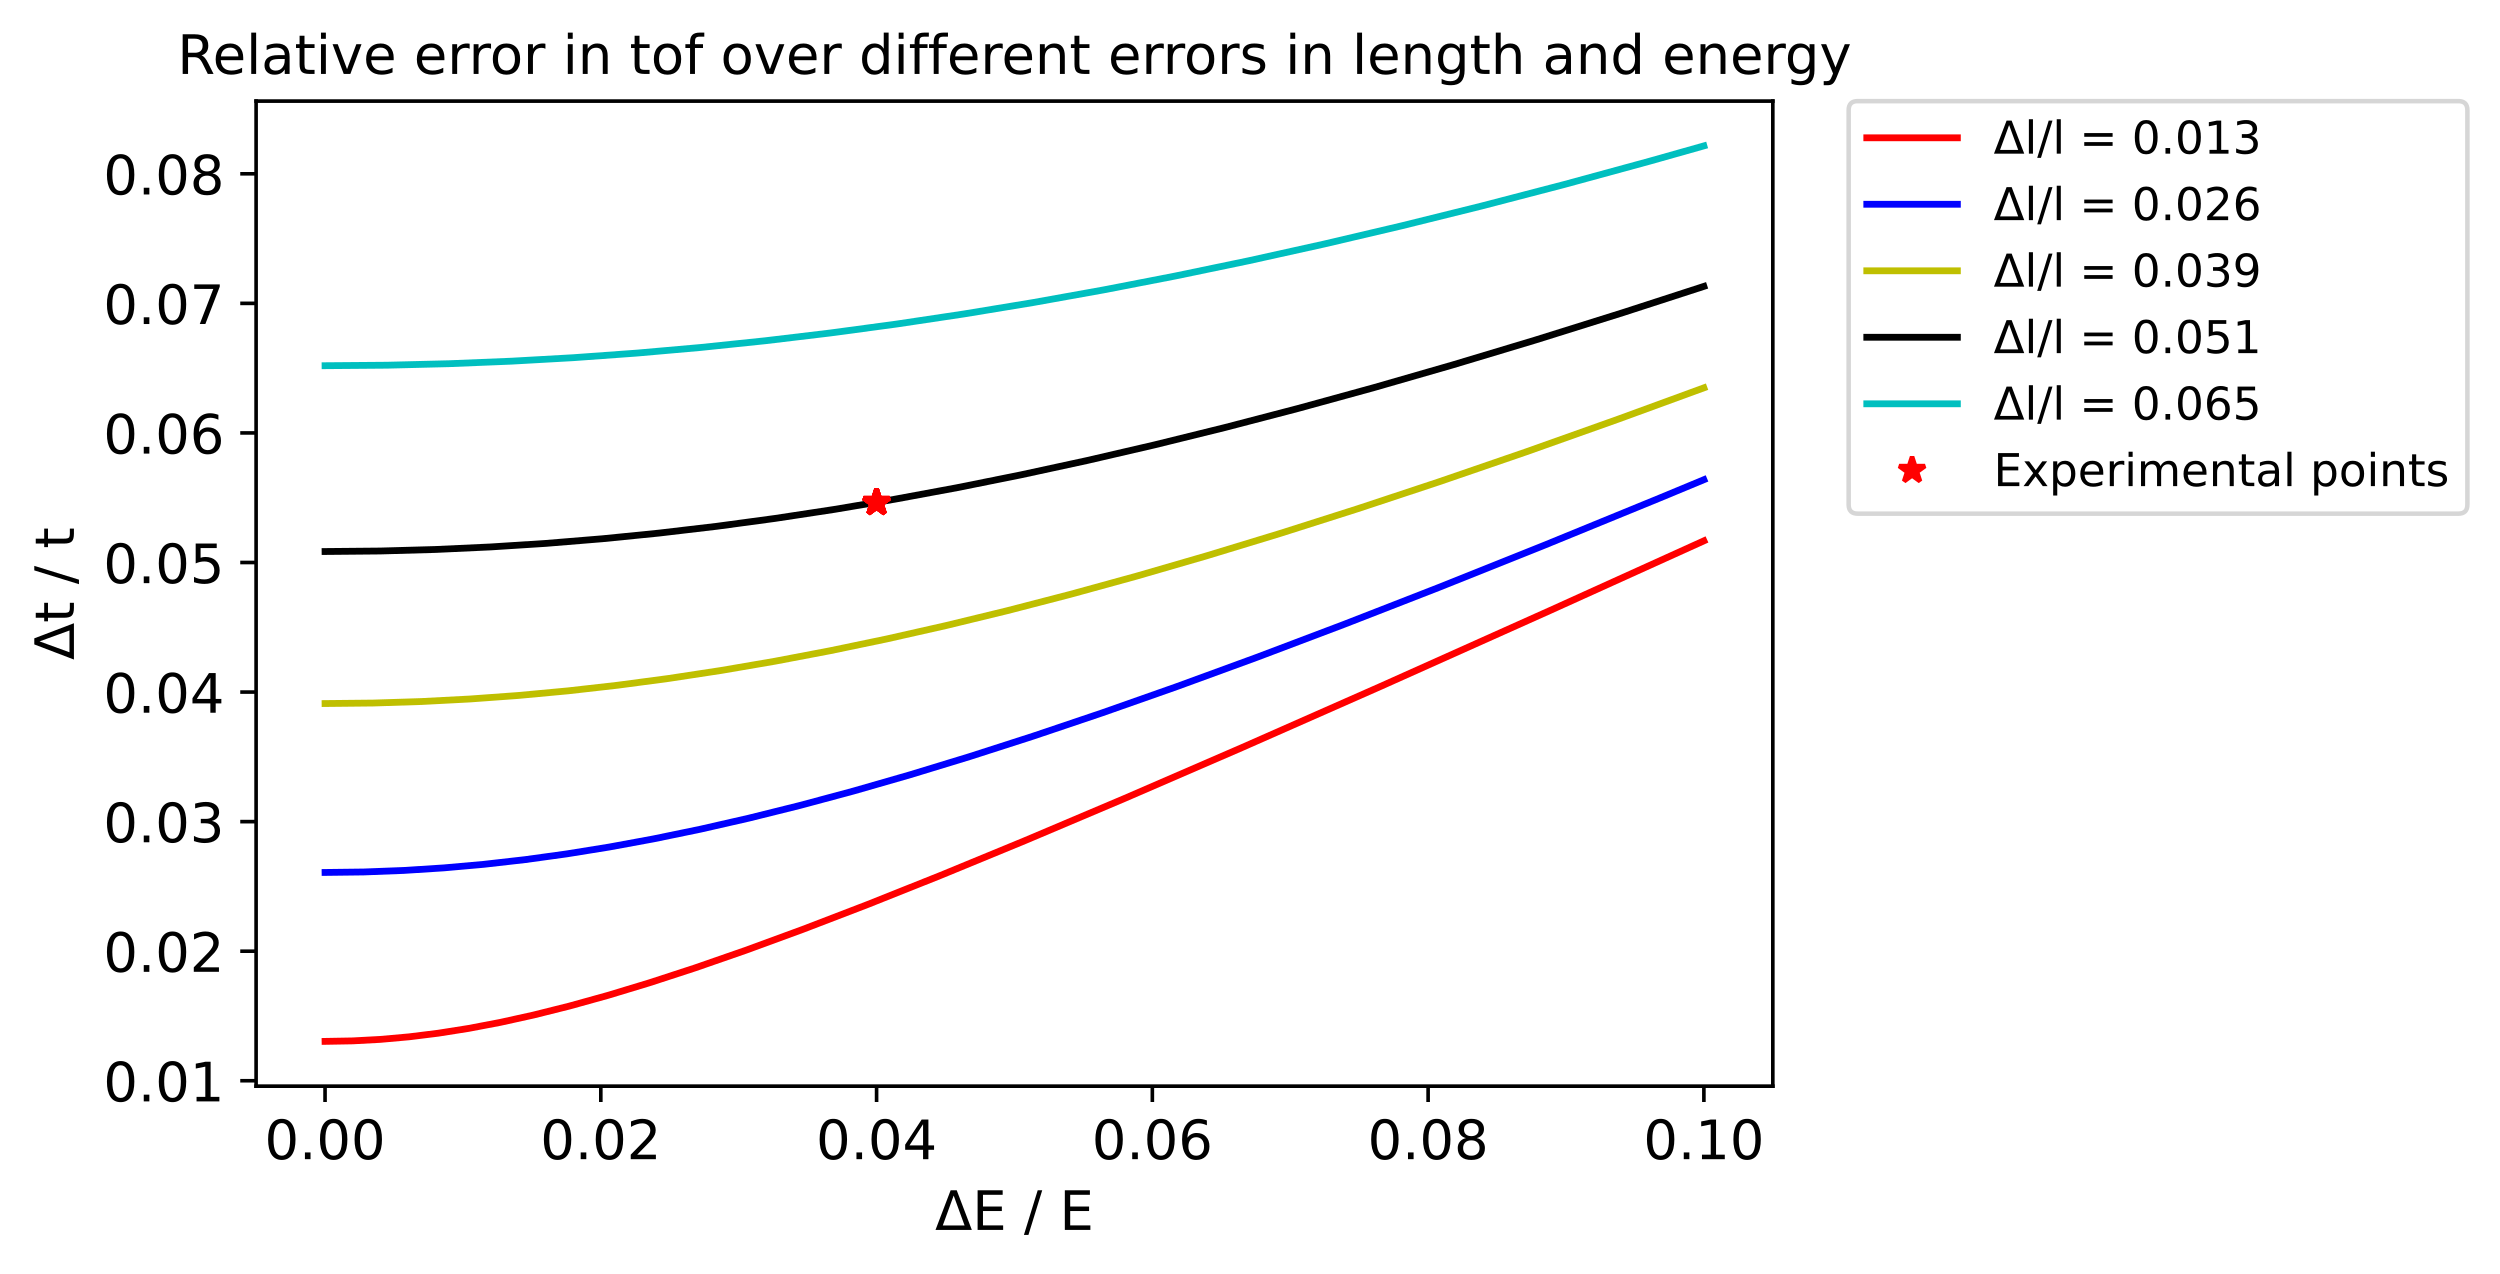 <?xml version="1.0" encoding="utf-8" standalone="no"?>
<!DOCTYPE svg PUBLIC "-//W3C//DTD SVG 1.1//EN"
  "http://www.w3.org/Graphics/SVG/1.1/DTD/svg11.dtd">
<!-- Created with matplotlib (https://matplotlib.org/) -->
<svg height="281.186pt" version="1.1" viewBox="0 0 551.849 281.186" width="551.849pt" xmlns="http://www.w3.org/2000/svg" xmlns:xlink="http://www.w3.org/1999/xlink">
 <defs>
  <style type="text/css">*{stroke-linecap:butt;stroke-linejoin:round;}</style>
 </defs>
 <g id="figure_1">
  <g id="patch_1">
   <path d="M 0 281.186 
L 551.849 281.186 
L 551.849 0 
L 0 0 
z
" style="fill:#ffffff;"/>
  </g>
  <g id="axes_1">
   <g id="patch_2">
    <path d="M 56.532 239.758 
L 391.332 239.758 
L 391.332 22.318 
L 56.532 22.318 
z
" style="fill:#ffffff;"/>
   </g>
   <g id="matplotlib.axis_1">
    <g id="xtick_1">
     <g id="line2d_1">
      <defs>
       <path d="M 0 0 
L 0 3.5 
" id="m1dc7a9e1d4" style="stroke:#000000;stroke-width:0.8;"/>
      </defs>
      <g>
       <use style="stroke:#000000;stroke-width:0.8;" x="71.751" xlink:href="#m1dc7a9e1d4" y="239.758"/>
      </g>
     </g>
     <g id="text_1">
      <!-- 0.00 -->
      <g transform="translate(58.391 255.876)scale(0.12 -0.12)">
       <defs>
        <path d="M 31.781 66.406 
Q 24.172 66.406 20.328 58.906 
Q 16.5 51.422 16.5 36.375 
Q 16.5 21.391 20.328 13.891 
Q 24.172 6.391 31.781 6.391 
Q 39.453 6.391 43.281 13.891 
Q 47.125 21.391 47.125 36.375 
Q 47.125 51.422 43.281 58.906 
Q 39.453 66.406 31.781 66.406 
z
M 31.781 74.219 
Q 44.047 74.219 50.516 64.516 
Q 56.984 54.828 56.984 36.375 
Q 56.984 17.969 50.516 8.266 
Q 44.047 -1.422 31.781 -1.422 
Q 19.531 -1.422 13.062 8.266 
Q 6.594 17.969 6.594 36.375 
Q 6.594 54.828 13.062 64.516 
Q 19.531 74.219 31.781 74.219 
z
" id="DejaVuSans-48"/>
        <path d="M 10.688 12.406 
L 21 12.406 
L 21 0 
L 10.688 0 
z
" id="DejaVuSans-46"/>
       </defs>
       <use xlink:href="#DejaVuSans-48"/>
       <use x="63.623" xlink:href="#DejaVuSans-46"/>
       <use x="95.41" xlink:href="#DejaVuSans-48"/>
       <use x="159.033" xlink:href="#DejaVuSans-48"/>
      </g>
     </g>
    </g>
    <g id="xtick_2">
     <g id="line2d_2">
      <g>
       <use style="stroke:#000000;stroke-width:0.8;" x="132.623" xlink:href="#m1dc7a9e1d4" y="239.758"/>
      </g>
     </g>
     <g id="text_2">
      <!-- 0.02 -->
      <g transform="translate(119.264 255.876)scale(0.12 -0.12)">
       <defs>
        <path d="M 19.188 8.297 
L 53.609 8.297 
L 53.609 0 
L 7.328 0 
L 7.328 8.297 
Q 12.938 14.109 22.625 23.891 
Q 32.328 33.688 34.812 36.531 
Q 39.547 41.844 41.422 45.531 
Q 43.312 49.219 43.312 52.781 
Q 43.312 58.594 39.234 62.25 
Q 35.156 65.922 28.609 65.922 
Q 23.969 65.922 18.812 64.312 
Q 13.672 62.703 7.812 59.422 
L 7.812 69.391 
Q 13.766 71.781 18.938 73 
Q 24.125 74.219 28.422 74.219 
Q 39.75 74.219 46.484 68.547 
Q 53.219 62.891 53.219 53.422 
Q 53.219 48.922 51.531 44.891 
Q 49.859 40.875 45.406 35.406 
Q 44.188 33.984 37.641 27.219 
Q 31.109 20.453 19.188 8.297 
z
" id="DejaVuSans-50"/>
       </defs>
       <use xlink:href="#DejaVuSans-48"/>
       <use x="63.623" xlink:href="#DejaVuSans-46"/>
       <use x="95.41" xlink:href="#DejaVuSans-48"/>
       <use x="159.033" xlink:href="#DejaVuSans-50"/>
      </g>
     </g>
    </g>
    <g id="xtick_3">
     <g id="line2d_3">
      <g>
       <use style="stroke:#000000;stroke-width:0.8;" x="193.496" xlink:href="#m1dc7a9e1d4" y="239.758"/>
      </g>
     </g>
     <g id="text_3">
      <!-- 0.04 -->
      <g transform="translate(180.137 255.876)scale(0.12 -0.12)">
       <defs>
        <path d="M 37.797 64.312 
L 12.891 25.391 
L 37.797 25.391 
z
M 35.203 72.906 
L 47.609 72.906 
L 47.609 25.391 
L 58.016 25.391 
L 58.016 17.188 
L 47.609 17.188 
L 47.609 0 
L 37.797 0 
L 37.797 17.188 
L 4.891 17.188 
L 4.891 26.703 
z
" id="DejaVuSans-52"/>
       </defs>
       <use xlink:href="#DejaVuSans-48"/>
       <use x="63.623" xlink:href="#DejaVuSans-46"/>
       <use x="95.41" xlink:href="#DejaVuSans-48"/>
       <use x="159.033" xlink:href="#DejaVuSans-52"/>
      </g>
     </g>
    </g>
    <g id="xtick_4">
     <g id="line2d_4">
      <g>
       <use style="stroke:#000000;stroke-width:0.8;" x="254.369" xlink:href="#m1dc7a9e1d4" y="239.758"/>
      </g>
     </g>
     <g id="text_4">
      <!-- 0.06 -->
      <g transform="translate(241.009 255.876)scale(0.12 -0.12)">
       <defs>
        <path d="M 33.016 40.375 
Q 26.375 40.375 22.484 35.828 
Q 18.609 31.297 18.609 23.391 
Q 18.609 15.531 22.484 10.953 
Q 26.375 6.391 33.016 6.391 
Q 39.656 6.391 43.531 10.953 
Q 47.406 15.531 47.406 23.391 
Q 47.406 31.297 43.531 35.828 
Q 39.656 40.375 33.016 40.375 
z
M 52.594 71.297 
L 52.594 62.312 
Q 48.875 64.062 45.094 64.984 
Q 41.312 65.922 37.594 65.922 
Q 27.828 65.922 22.672 59.328 
Q 17.531 52.734 16.797 39.406 
Q 19.672 43.656 24.016 45.922 
Q 28.375 48.188 33.594 48.188 
Q 44.578 48.188 50.953 41.516 
Q 57.328 34.859 57.328 23.391 
Q 57.328 12.156 50.688 5.359 
Q 44.047 -1.422 33.016 -1.422 
Q 20.359 -1.422 13.672 8.266 
Q 6.984 17.969 6.984 36.375 
Q 6.984 53.656 15.188 63.938 
Q 23.391 74.219 37.203 74.219 
Q 40.922 74.219 44.703 73.484 
Q 48.484 72.75 52.594 71.297 
z
" id="DejaVuSans-54"/>
       </defs>
       <use xlink:href="#DejaVuSans-48"/>
       <use x="63.623" xlink:href="#DejaVuSans-46"/>
       <use x="95.41" xlink:href="#DejaVuSans-48"/>
       <use x="159.033" xlink:href="#DejaVuSans-54"/>
      </g>
     </g>
    </g>
    <g id="xtick_5">
     <g id="line2d_5">
      <g>
       <use style="stroke:#000000;stroke-width:0.8;" x="315.242" xlink:href="#m1dc7a9e1d4" y="239.758"/>
      </g>
     </g>
     <g id="text_5">
      <!-- 0.08 -->
      <g transform="translate(301.882 255.876)scale(0.12 -0.12)">
       <defs>
        <path d="M 31.781 34.625 
Q 24.75 34.625 20.719 30.859 
Q 16.703 27.094 16.703 20.516 
Q 16.703 13.922 20.719 10.156 
Q 24.75 6.391 31.781 6.391 
Q 38.812 6.391 42.859 10.172 
Q 46.922 13.969 46.922 20.516 
Q 46.922 27.094 42.891 30.859 
Q 38.875 34.625 31.781 34.625 
z
M 21.922 38.812 
Q 15.578 40.375 12.031 44.719 
Q 8.5 49.078 8.5 55.328 
Q 8.5 64.062 14.719 69.141 
Q 20.953 74.219 31.781 74.219 
Q 42.672 74.219 48.875 69.141 
Q 55.078 64.062 55.078 55.328 
Q 55.078 49.078 51.531 44.719 
Q 48 40.375 41.703 38.812 
Q 48.828 37.156 52.797 32.312 
Q 56.781 27.484 56.781 20.516 
Q 56.781 9.906 50.312 4.234 
Q 43.844 -1.422 31.781 -1.422 
Q 19.734 -1.422 13.25 4.234 
Q 6.781 9.906 6.781 20.516 
Q 6.781 27.484 10.781 32.312 
Q 14.797 37.156 21.922 38.812 
z
M 18.312 54.391 
Q 18.312 48.734 21.844 45.562 
Q 25.391 42.391 31.781 42.391 
Q 38.141 42.391 41.719 45.562 
Q 45.312 48.734 45.312 54.391 
Q 45.312 60.062 41.719 63.234 
Q 38.141 66.406 31.781 66.406 
Q 25.391 66.406 21.844 63.234 
Q 18.312 60.062 18.312 54.391 
z
" id="DejaVuSans-56"/>
       </defs>
       <use xlink:href="#DejaVuSans-48"/>
       <use x="63.623" xlink:href="#DejaVuSans-46"/>
       <use x="95.41" xlink:href="#DejaVuSans-48"/>
       <use x="159.033" xlink:href="#DejaVuSans-56"/>
      </g>
     </g>
    </g>
    <g id="xtick_6">
     <g id="line2d_6">
      <g>
       <use style="stroke:#000000;stroke-width:0.8;" x="376.114" xlink:href="#m1dc7a9e1d4" y="239.758"/>
      </g>
     </g>
     <g id="text_6">
      <!-- 0.10 -->
      <g transform="translate(362.755 255.876)scale(0.12 -0.12)">
       <defs>
        <path d="M 12.406 8.297 
L 28.516 8.297 
L 28.516 63.922 
L 10.984 60.406 
L 10.984 69.391 
L 28.422 72.906 
L 38.281 72.906 
L 38.281 8.297 
L 54.391 8.297 
L 54.391 0 
L 12.406 0 
z
" id="DejaVuSans-49"/>
       </defs>
       <use xlink:href="#DejaVuSans-48"/>
       <use x="63.623" xlink:href="#DejaVuSans-46"/>
       <use x="95.41" xlink:href="#DejaVuSans-49"/>
       <use x="159.033" xlink:href="#DejaVuSans-48"/>
      </g>
     </g>
    </g>
    <g id="text_7">
     <!-- ΔE / E -->
     <g transform="translate(206.411 271.49)scale(0.12 -0.12)">
      <defs>
       <path d="M 34.188 63.188 
L 14.156 8.203 
L 54.25 8.203 
z
M 0.781 0 
L 28.609 72.906 
L 39.797 72.906 
L 67.578 0 
z
" id="DejaVuSans-916"/>
       <path d="M 9.812 72.906 
L 55.906 72.906 
L 55.906 64.594 
L 19.672 64.594 
L 19.672 43.016 
L 54.391 43.016 
L 54.391 34.719 
L 19.672 34.719 
L 19.672 8.297 
L 56.781 8.297 
L 56.781 0 
L 9.812 0 
z
" id="DejaVuSans-69"/>
       <path id="DejaVuSans-32"/>
       <path d="M 25.391 72.906 
L 33.688 72.906 
L 8.297 -9.281 
L 0 -9.281 
z
" id="DejaVuSans-47"/>
      </defs>
      <use xlink:href="#DejaVuSans-916"/>
      <use x="68.408" xlink:href="#DejaVuSans-69"/>
      <use x="131.592" xlink:href="#DejaVuSans-32"/>
      <use x="163.379" xlink:href="#DejaVuSans-47"/>
      <use x="197.07" xlink:href="#DejaVuSans-32"/>
      <use x="228.857" xlink:href="#DejaVuSans-69"/>
     </g>
    </g>
   </g>
   <g id="matplotlib.axis_2">
    <g id="ytick_1">
     <g id="line2d_7">
      <defs>
       <path d="M 0 0 
L -3.5 0 
" id="mcd7f19c64c" style="stroke:#000000;stroke-width:0.8;"/>
      </defs>
      <g>
       <use style="stroke:#000000;stroke-width:0.8;" x="56.532" xlink:href="#mcd7f19c64c" y="238.562"/>
      </g>
     </g>
     <g id="text_8">
      <!-- 0.01 -->
      <g transform="translate(22.814 243.121)scale(0.12 -0.12)">
       <use xlink:href="#DejaVuSans-48"/>
       <use x="63.623" xlink:href="#DejaVuSans-46"/>
       <use x="95.41" xlink:href="#DejaVuSans-48"/>
       <use x="159.033" xlink:href="#DejaVuSans-49"/>
      </g>
     </g>
    </g>
    <g id="ytick_2">
     <g id="line2d_8">
      <g>
       <use style="stroke:#000000;stroke-width:0.8;" x="56.532" xlink:href="#mcd7f19c64c" y="209.963"/>
      </g>
     </g>
     <g id="text_9">
      <!-- 0.02 -->
      <g transform="translate(22.814 214.522)scale(0.12 -0.12)">
       <use xlink:href="#DejaVuSans-48"/>
       <use x="63.623" xlink:href="#DejaVuSans-46"/>
       <use x="95.41" xlink:href="#DejaVuSans-48"/>
       <use x="159.033" xlink:href="#DejaVuSans-50"/>
      </g>
     </g>
    </g>
    <g id="ytick_3">
     <g id="line2d_9">
      <g>
       <use style="stroke:#000000;stroke-width:0.8;" x="56.532" xlink:href="#mcd7f19c64c" y="181.364"/>
      </g>
     </g>
     <g id="text_10">
      <!-- 0.03 -->
      <g transform="translate(22.814 185.923)scale(0.12 -0.12)">
       <defs>
        <path d="M 40.578 39.312 
Q 47.656 37.797 51.625 33 
Q 55.609 28.219 55.609 21.188 
Q 55.609 10.406 48.188 4.484 
Q 40.766 -1.422 27.094 -1.422 
Q 22.516 -1.422 17.656 -0.516 
Q 12.797 0.391 7.625 2.203 
L 7.625 11.719 
Q 11.719 9.328 16.594 8.109 
Q 21.484 6.891 26.812 6.891 
Q 36.078 6.891 40.938 10.547 
Q 45.797 14.203 45.797 21.188 
Q 45.797 27.641 41.281 31.266 
Q 36.766 34.906 28.719 34.906 
L 20.219 34.906 
L 20.219 43.016 
L 29.109 43.016 
Q 36.375 43.016 40.234 45.922 
Q 44.094 48.828 44.094 54.297 
Q 44.094 59.906 40.109 62.906 
Q 36.141 65.922 28.719 65.922 
Q 24.656 65.922 20.016 65.031 
Q 15.375 64.156 9.812 62.312 
L 9.812 71.094 
Q 15.438 72.656 20.344 73.438 
Q 25.25 74.219 29.594 74.219 
Q 40.828 74.219 47.359 69.109 
Q 53.906 64.016 53.906 55.328 
Q 53.906 49.266 50.438 45.094 
Q 46.969 40.922 40.578 39.312 
z
" id="DejaVuSans-51"/>
       </defs>
       <use xlink:href="#DejaVuSans-48"/>
       <use x="63.623" xlink:href="#DejaVuSans-46"/>
       <use x="95.41" xlink:href="#DejaVuSans-48"/>
       <use x="159.033" xlink:href="#DejaVuSans-51"/>
      </g>
     </g>
    </g>
    <g id="ytick_4">
     <g id="line2d_10">
      <g>
       <use style="stroke:#000000;stroke-width:0.8;" x="56.532" xlink:href="#mcd7f19c64c" y="152.765"/>
      </g>
     </g>
     <g id="text_11">
      <!-- 0.04 -->
      <g transform="translate(22.814 157.324)scale(0.12 -0.12)">
       <use xlink:href="#DejaVuSans-48"/>
       <use x="63.623" xlink:href="#DejaVuSans-46"/>
       <use x="95.41" xlink:href="#DejaVuSans-48"/>
       <use x="159.033" xlink:href="#DejaVuSans-52"/>
      </g>
     </g>
    </g>
    <g id="ytick_5">
     <g id="line2d_11">
      <g>
       <use style="stroke:#000000;stroke-width:0.8;" x="56.532" xlink:href="#mcd7f19c64c" y="124.165"/>
      </g>
     </g>
     <g id="text_12">
      <!-- 0.05 -->
      <g transform="translate(22.814 128.725)scale(0.12 -0.12)">
       <defs>
        <path d="M 10.797 72.906 
L 49.516 72.906 
L 49.516 64.594 
L 19.828 64.594 
L 19.828 46.734 
Q 21.969 47.469 24.109 47.828 
Q 26.266 48.188 28.422 48.188 
Q 40.625 48.188 47.75 41.5 
Q 54.891 34.812 54.891 23.391 
Q 54.891 11.625 47.562 5.094 
Q 40.234 -1.422 26.906 -1.422 
Q 22.312 -1.422 17.547 -0.641 
Q 12.797 0.141 7.719 1.703 
L 7.719 11.625 
Q 12.109 9.234 16.797 8.062 
Q 21.484 6.891 26.703 6.891 
Q 35.156 6.891 40.078 11.328 
Q 45.016 15.766 45.016 23.391 
Q 45.016 31 40.078 35.438 
Q 35.156 39.891 26.703 39.891 
Q 22.75 39.891 18.812 39.016 
Q 14.891 38.141 10.797 36.281 
z
" id="DejaVuSans-53"/>
       </defs>
       <use xlink:href="#DejaVuSans-48"/>
       <use x="63.623" xlink:href="#DejaVuSans-46"/>
       <use x="95.41" xlink:href="#DejaVuSans-48"/>
       <use x="159.033" xlink:href="#DejaVuSans-53"/>
      </g>
     </g>
    </g>
    <g id="ytick_6">
     <g id="line2d_12">
      <g>
       <use style="stroke:#000000;stroke-width:0.8;" x="56.532" xlink:href="#mcd7f19c64c" y="95.566"/>
      </g>
     </g>
     <g id="text_13">
      <!-- 0.06 -->
      <g transform="translate(22.814 100.125)scale(0.12 -0.12)">
       <use xlink:href="#DejaVuSans-48"/>
       <use x="63.623" xlink:href="#DejaVuSans-46"/>
       <use x="95.41" xlink:href="#DejaVuSans-48"/>
       <use x="159.033" xlink:href="#DejaVuSans-54"/>
      </g>
     </g>
    </g>
    <g id="ytick_7">
     <g id="line2d_13">
      <g>
       <use style="stroke:#000000;stroke-width:0.8;" x="56.532" xlink:href="#mcd7f19c64c" y="66.967"/>
      </g>
     </g>
     <g id="text_14">
      <!-- 0.07 -->
      <g transform="translate(22.814 71.526)scale(0.12 -0.12)">
       <defs>
        <path d="M 8.203 72.906 
L 55.078 72.906 
L 55.078 68.703 
L 28.609 0 
L 18.312 0 
L 43.219 64.594 
L 8.203 64.594 
z
" id="DejaVuSans-55"/>
       </defs>
       <use xlink:href="#DejaVuSans-48"/>
       <use x="63.623" xlink:href="#DejaVuSans-46"/>
       <use x="95.41" xlink:href="#DejaVuSans-48"/>
       <use x="159.033" xlink:href="#DejaVuSans-55"/>
      </g>
     </g>
    </g>
    <g id="ytick_8">
     <g id="line2d_14">
      <g>
       <use style="stroke:#000000;stroke-width:0.8;" x="56.532" xlink:href="#mcd7f19c64c" y="38.368"/>
      </g>
     </g>
     <g id="text_15">
      <!-- 0.08 -->
      <g transform="translate(22.814 42.927)scale(0.12 -0.12)">
       <use xlink:href="#DejaVuSans-48"/>
       <use x="63.623" xlink:href="#DejaVuSans-46"/>
       <use x="95.41" xlink:href="#DejaVuSans-48"/>
       <use x="159.033" xlink:href="#DejaVuSans-56"/>
      </g>
     </g>
    </g>
    <g id="text_16">
     <!-- Δt / t -->
     <g transform="translate(16.318 145.682)rotate(-90)scale(0.12 -0.12)">
      <defs>
       <path d="M 18.312 70.219 
L 18.312 54.688 
L 36.812 54.688 
L 36.812 47.703 
L 18.312 47.703 
L 18.312 18.016 
Q 18.312 11.328 20.141 9.422 
Q 21.969 7.516 27.594 7.516 
L 36.812 7.516 
L 36.812 0 
L 27.594 0 
Q 17.188 0 13.234 3.875 
Q 9.281 7.766 9.281 18.016 
L 9.281 47.703 
L 2.688 47.703 
L 2.688 54.688 
L 9.281 54.688 
L 9.281 70.219 
z
" id="DejaVuSans-116"/>
      </defs>
      <use xlink:href="#DejaVuSans-916"/>
      <use x="68.408" xlink:href="#DejaVuSans-116"/>
      <use x="107.617" xlink:href="#DejaVuSans-32"/>
      <use x="139.404" xlink:href="#DejaVuSans-47"/>
      <use x="173.096" xlink:href="#DejaVuSans-32"/>
      <use x="204.883" xlink:href="#DejaVuSans-116"/>
     </g>
    </g>
   </g>
   <g id="line2d_15">
    <path clip-path="url(#pc76311bccf)" d="M 71.751 229.874 
L 77.844 229.765 
L 83.937 229.437 
L 90.335 228.866 
L 96.733 228.071 
L 103.436 227.013 
L 110.444 225.679 
L 117.756 224.063 
L 125.677 222.081 
L 134.208 219.713 
L 143.348 216.944 
L 153.402 213.665 
L 164.675 209.748 
L 177.166 205.168 
L 191.485 199.672 
L 207.633 193.23 
L 226.218 185.571 
L 248.154 176.282 
L 274.05 165.065 
L 304.822 151.486 
L 342.296 134.698 
L 376.114 119.384 
L 376.114 119.384 
" style="fill:none;stroke:#ff0000;stroke-linecap:square;stroke-width:1.5;"/>
   </g>
   <g id="line2d_16">
    <path clip-path="url(#pc76311bccf)" d="M 71.751 192.587 
L 80.281 192.48 
L 89.117 192.142 
L 97.952 191.578 
L 106.788 190.792 
L 115.928 189.753 
L 125.068 188.493 
L 134.512 186.969 
L 144.262 185.174 
L 154.62 183.036 
L 165.284 180.603 
L 176.557 177.798 
L 188.439 174.605 
L 200.93 171.012 
L 214.031 167.013 
L 228.046 162.503 
L 243.279 157.363 
L 259.731 151.571 
L 277.402 145.11 
L 296.596 137.854 
L 317.618 129.667 
L 340.773 120.409 
L 366.365 109.935 
L 376.114 105.888 
L 376.114 105.888 
" style="fill:none;stroke:#0000ff;stroke-linecap:square;stroke-width:1.5;"/>
   </g>
   <g id="line2d_17">
    <path clip-path="url(#pc76311bccf)" d="M 71.751 155.3 
L 82.414 155.188 
L 93.077 154.852 
L 103.741 154.295 
L 114.404 153.519 
L 125.372 152.499 
L 136.34 151.257 
L 147.613 149.759 
L 159.19 147.995 
L 171.073 145.957 
L 183.259 143.64 
L 195.751 141.039 
L 208.851 138.08 
L 222.257 134.825 
L 236.272 131.193 
L 250.896 127.173 
L 266.434 122.666 
L 282.581 117.748 
L 299.643 112.318 
L 317.618 106.363 
L 336.812 99.767 
L 357.225 92.515 
L 376.114 85.61 
L 376.114 85.61 
" style="fill:none;stroke:#bfbf00;stroke-linecap:square;stroke-width:1.5;"/>
   </g>
   <g id="line2d_18">
    <path clip-path="url(#pc76311bccf)" d="M 71.751 121.742 
L 83.937 121.629 
L 96.124 121.292 
L 108.311 120.731 
L 120.498 119.949 
L 132.989 118.923 
L 145.48 117.673 
L 158.276 116.167 
L 171.073 114.438 
L 184.173 112.447 
L 197.579 110.185 
L 211.289 107.648 
L 225.304 104.83 
L 239.928 101.663 
L 254.856 98.202 
L 270.394 94.37 
L 286.542 90.158 
L 303.299 85.554 
L 320.665 80.552 
L 338.945 75.054 
L 358.139 69.043 
L 376.114 63.214 
L 376.114 63.214 
" style="fill:none;stroke:#000000;stroke-linecap:square;stroke-width:1.5;"/>
   </g>
   <g id="line2d_19">
    <path clip-path="url(#pc76311bccf)" d="M 71.751 80.726 
L 85.461 80.615 
L 99.171 80.281 
L 112.881 79.727 
L 126.591 78.954 
L 140.606 77.94 
L 154.62 76.704 
L 168.94 75.216 
L 183.259 73.505 
L 197.883 71.535 
L 212.812 69.297 
L 228.046 66.786 
L 243.584 63.997 
L 259.426 60.927 
L 275.574 57.571 
L 292.331 53.859 
L 309.392 49.852 
L 327.063 45.472 
L 345.343 40.71 
L 364.232 35.557 
L 376.114 32.202 
L 376.114 32.202 
" style="fill:none;stroke:#00bfbf;stroke-linecap:square;stroke-width:1.5;"/>
   </g>
   <g id="line2d_20">
    <defs>
     <path d="M 0 -3 
L -0.674 -0.927 
L -2.853 -0.927 
L -1.09 0.354 
L -1.763 2.427 
L -0 1.146 
L 1.763 2.427 
L 1.09 0.354 
L 2.853 -0.927 
L 0.674 -0.927 
z
" id="mdd5dab0d25" style="stroke:#ff0000;stroke-linejoin:bevel;"/>
    </defs>
    <g clip-path="url(#pc76311bccf)">
     <use style="fill:#ff0000;stroke:#ff0000;stroke-linejoin:bevel;" x="193.496" xlink:href="#mdd5dab0d25" y="110.897"/>
     <use style="fill:#ff0000;stroke:#ff0000;stroke-linejoin:bevel;" x="193.496" xlink:href="#mdd5dab0d25" y="110.897"/>
     <use style="fill:#ff0000;stroke:#ff0000;stroke-linejoin:bevel;" x="193.496" xlink:href="#mdd5dab0d25" y="110.897"/>
     <use style="fill:#ff0000;stroke:#ff0000;stroke-linejoin:bevel;" x="193.496" xlink:href="#mdd5dab0d25" y="110.897"/>
     <use style="fill:#ff0000;stroke:#ff0000;stroke-linejoin:bevel;" x="193.496" xlink:href="#mdd5dab0d25" y="110.897"/>
     <use style="fill:#ff0000;stroke:#ff0000;stroke-linejoin:bevel;" x="193.496" xlink:href="#mdd5dab0d25" y="110.897"/>
     <use style="fill:#ff0000;stroke:#ff0000;stroke-linejoin:bevel;" x="193.496" xlink:href="#mdd5dab0d25" y="110.897"/>
    </g>
   </g>
   <g id="patch_3">
    <path d="M 56.532 239.758 
L 56.532 22.318 
" style="fill:none;stroke:#000000;stroke-linecap:square;stroke-linejoin:miter;stroke-width:0.8;"/>
   </g>
   <g id="patch_4">
    <path d="M 391.332 239.758 
L 391.332 22.318 
" style="fill:none;stroke:#000000;stroke-linecap:square;stroke-linejoin:miter;stroke-width:0.8;"/>
   </g>
   <g id="patch_5">
    <path d="M 56.532 239.758 
L 391.332 239.758 
" style="fill:none;stroke:#000000;stroke-linecap:square;stroke-linejoin:miter;stroke-width:0.8;"/>
   </g>
   <g id="patch_6">
    <path d="M 56.532 22.318 
L 391.332 22.318 
" style="fill:none;stroke:#000000;stroke-linecap:square;stroke-linejoin:miter;stroke-width:0.8;"/>
   </g>
   <g id="text_17">
    <!-- Relative error in tof over different errors in length and energy -->
    <g transform="translate(39.148 16.318)scale(0.12 -0.12)">
     <defs>
      <path d="M 44.391 34.188 
Q 47.562 33.109 50.562 29.594 
Q 53.562 26.078 56.594 19.922 
L 66.609 0 
L 56 0 
L 46.688 18.703 
Q 43.062 26.031 39.672 28.422 
Q 36.281 30.812 30.422 30.812 
L 19.672 30.812 
L 19.672 0 
L 9.812 0 
L 9.812 72.906 
L 32.078 72.906 
Q 44.578 72.906 50.734 67.672 
Q 56.891 62.453 56.891 51.906 
Q 56.891 45.016 53.688 40.469 
Q 50.484 35.938 44.391 34.188 
z
M 19.672 64.797 
L 19.672 38.922 
L 32.078 38.922 
Q 39.203 38.922 42.844 42.219 
Q 46.484 45.516 46.484 51.906 
Q 46.484 58.297 42.844 61.547 
Q 39.203 64.797 32.078 64.797 
z
" id="DejaVuSans-82"/>
      <path d="M 56.203 29.594 
L 56.203 25.203 
L 14.891 25.203 
Q 15.484 15.922 20.484 11.062 
Q 25.484 6.203 34.422 6.203 
Q 39.594 6.203 44.453 7.469 
Q 49.312 8.734 54.109 11.281 
L 54.109 2.781 
Q 49.266 0.734 44.188 -0.344 
Q 39.109 -1.422 33.891 -1.422 
Q 20.797 -1.422 13.156 6.188 
Q 5.516 13.812 5.516 26.812 
Q 5.516 40.234 12.766 48.109 
Q 20.016 56 32.328 56 
Q 43.359 56 49.781 48.891 
Q 56.203 41.797 56.203 29.594 
z
M 47.219 32.234 
Q 47.125 39.594 43.094 43.984 
Q 39.062 48.391 32.422 48.391 
Q 24.906 48.391 20.391 44.141 
Q 15.875 39.891 15.188 32.172 
z
" id="DejaVuSans-101"/>
      <path d="M 9.422 75.984 
L 18.406 75.984 
L 18.406 0 
L 9.422 0 
z
" id="DejaVuSans-108"/>
      <path d="M 34.281 27.484 
Q 23.391 27.484 19.188 25 
Q 14.984 22.516 14.984 16.5 
Q 14.984 11.719 18.141 8.906 
Q 21.297 6.109 26.703 6.109 
Q 34.188 6.109 38.703 11.406 
Q 43.219 16.703 43.219 25.484 
L 43.219 27.484 
z
M 52.203 31.203 
L 52.203 0 
L 43.219 0 
L 43.219 8.297 
Q 40.141 3.328 35.547 0.953 
Q 30.953 -1.422 24.312 -1.422 
Q 15.922 -1.422 10.953 3.297 
Q 6 8.016 6 15.922 
Q 6 25.141 12.172 29.828 
Q 18.359 34.516 30.609 34.516 
L 43.219 34.516 
L 43.219 35.406 
Q 43.219 41.609 39.141 45 
Q 35.062 48.391 27.688 48.391 
Q 23 48.391 18.547 47.266 
Q 14.109 46.141 10.016 43.891 
L 10.016 52.203 
Q 14.938 54.109 19.578 55.047 
Q 24.219 56 28.609 56 
Q 40.484 56 46.344 49.844 
Q 52.203 43.703 52.203 31.203 
z
" id="DejaVuSans-97"/>
      <path d="M 9.422 54.688 
L 18.406 54.688 
L 18.406 0 
L 9.422 0 
z
M 9.422 75.984 
L 18.406 75.984 
L 18.406 64.594 
L 9.422 64.594 
z
" id="DejaVuSans-105"/>
      <path d="M 2.984 54.688 
L 12.5 54.688 
L 29.594 8.797 
L 46.688 54.688 
L 56.203 54.688 
L 35.688 0 
L 23.484 0 
z
" id="DejaVuSans-118"/>
      <path d="M 41.109 46.297 
Q 39.594 47.172 37.812 47.578 
Q 36.031 48 33.891 48 
Q 26.266 48 22.188 43.047 
Q 18.109 38.094 18.109 28.812 
L 18.109 0 
L 9.078 0 
L 9.078 54.688 
L 18.109 54.688 
L 18.109 46.188 
Q 20.953 51.172 25.484 53.578 
Q 30.031 56 36.531 56 
Q 37.453 56 38.578 55.875 
Q 39.703 55.766 41.062 55.516 
z
" id="DejaVuSans-114"/>
      <path d="M 30.609 48.391 
Q 23.391 48.391 19.188 42.75 
Q 14.984 37.109 14.984 27.297 
Q 14.984 17.484 19.156 11.844 
Q 23.344 6.203 30.609 6.203 
Q 37.797 6.203 41.984 11.859 
Q 46.188 17.531 46.188 27.297 
Q 46.188 37.016 41.984 42.703 
Q 37.797 48.391 30.609 48.391 
z
M 30.609 56 
Q 42.328 56 49.016 48.375 
Q 55.719 40.766 55.719 27.297 
Q 55.719 13.875 49.016 6.219 
Q 42.328 -1.422 30.609 -1.422 
Q 18.844 -1.422 12.172 6.219 
Q 5.516 13.875 5.516 27.297 
Q 5.516 40.766 12.172 48.375 
Q 18.844 56 30.609 56 
z
" id="DejaVuSans-111"/>
      <path d="M 54.891 33.016 
L 54.891 0 
L 45.906 0 
L 45.906 32.719 
Q 45.906 40.484 42.875 44.328 
Q 39.844 48.188 33.797 48.188 
Q 26.516 48.188 22.312 43.547 
Q 18.109 38.922 18.109 30.906 
L 18.109 0 
L 9.078 0 
L 9.078 54.688 
L 18.109 54.688 
L 18.109 46.188 
Q 21.344 51.125 25.703 53.562 
Q 30.078 56 35.797 56 
Q 45.219 56 50.047 50.172 
Q 54.891 44.344 54.891 33.016 
z
" id="DejaVuSans-110"/>
      <path d="M 37.109 75.984 
L 37.109 68.5 
L 28.516 68.5 
Q 23.688 68.5 21.797 66.547 
Q 19.922 64.594 19.922 59.516 
L 19.922 54.688 
L 34.719 54.688 
L 34.719 47.703 
L 19.922 47.703 
L 19.922 0 
L 10.891 0 
L 10.891 47.703 
L 2.297 47.703 
L 2.297 54.688 
L 10.891 54.688 
L 10.891 58.5 
Q 10.891 67.625 15.141 71.797 
Q 19.391 75.984 28.609 75.984 
z
" id="DejaVuSans-102"/>
      <path d="M 45.406 46.391 
L 45.406 75.984 
L 54.391 75.984 
L 54.391 0 
L 45.406 0 
L 45.406 8.203 
Q 42.578 3.328 38.25 0.953 
Q 33.938 -1.422 27.875 -1.422 
Q 17.969 -1.422 11.734 6.484 
Q 5.516 14.406 5.516 27.297 
Q 5.516 40.188 11.734 48.094 
Q 17.969 56 27.875 56 
Q 33.938 56 38.25 53.625 
Q 42.578 51.266 45.406 46.391 
z
M 14.797 27.297 
Q 14.797 17.391 18.875 11.75 
Q 22.953 6.109 30.078 6.109 
Q 37.203 6.109 41.297 11.75 
Q 45.406 17.391 45.406 27.297 
Q 45.406 37.203 41.297 42.844 
Q 37.203 48.484 30.078 48.484 
Q 22.953 48.484 18.875 42.844 
Q 14.797 37.203 14.797 27.297 
z
" id="DejaVuSans-100"/>
      <path d="M 44.281 53.078 
L 44.281 44.578 
Q 40.484 46.531 36.375 47.5 
Q 32.281 48.484 27.875 48.484 
Q 21.188 48.484 17.844 46.438 
Q 14.5 44.391 14.5 40.281 
Q 14.5 37.156 16.891 35.375 
Q 19.281 33.594 26.516 31.984 
L 29.594 31.297 
Q 39.156 29.25 43.188 25.516 
Q 47.219 21.781 47.219 15.094 
Q 47.219 7.469 41.188 3.016 
Q 35.156 -1.422 24.609 -1.422 
Q 20.219 -1.422 15.453 -0.562 
Q 10.688 0.297 5.422 2 
L 5.422 11.281 
Q 10.406 8.688 15.234 7.391 
Q 20.062 6.109 24.812 6.109 
Q 31.156 6.109 34.562 8.281 
Q 37.984 10.453 37.984 14.406 
Q 37.984 18.062 35.516 20.016 
Q 33.062 21.969 24.703 23.781 
L 21.578 24.516 
Q 13.234 26.266 9.516 29.906 
Q 5.812 33.547 5.812 39.891 
Q 5.812 47.609 11.281 51.797 
Q 16.75 56 26.812 56 
Q 31.781 56 36.172 55.266 
Q 40.578 54.547 44.281 53.078 
z
" id="DejaVuSans-115"/>
      <path d="M 45.406 27.984 
Q 45.406 37.75 41.375 43.109 
Q 37.359 48.484 30.078 48.484 
Q 22.859 48.484 18.828 43.109 
Q 14.797 37.75 14.797 27.984 
Q 14.797 18.266 18.828 12.891 
Q 22.859 7.516 30.078 7.516 
Q 37.359 7.516 41.375 12.891 
Q 45.406 18.266 45.406 27.984 
z
M 54.391 6.781 
Q 54.391 -7.172 48.188 -13.984 
Q 42 -20.797 29.203 -20.797 
Q 24.469 -20.797 20.266 -20.094 
Q 16.062 -19.391 12.109 -17.922 
L 12.109 -9.188 
Q 16.062 -11.328 19.922 -12.344 
Q 23.781 -13.375 27.781 -13.375 
Q 36.625 -13.375 41.016 -8.766 
Q 45.406 -4.156 45.406 5.172 
L 45.406 9.625 
Q 42.625 4.781 38.281 2.391 
Q 33.938 0 27.875 0 
Q 17.828 0 11.672 7.656 
Q 5.516 15.328 5.516 27.984 
Q 5.516 40.672 11.672 48.328 
Q 17.828 56 27.875 56 
Q 33.938 56 38.281 53.609 
Q 42.625 51.219 45.406 46.391 
L 45.406 54.688 
L 54.391 54.688 
z
" id="DejaVuSans-103"/>
      <path d="M 54.891 33.016 
L 54.891 0 
L 45.906 0 
L 45.906 32.719 
Q 45.906 40.484 42.875 44.328 
Q 39.844 48.188 33.797 48.188 
Q 26.516 48.188 22.312 43.547 
Q 18.109 38.922 18.109 30.906 
L 18.109 0 
L 9.078 0 
L 9.078 75.984 
L 18.109 75.984 
L 18.109 46.188 
Q 21.344 51.125 25.703 53.562 
Q 30.078 56 35.797 56 
Q 45.219 56 50.047 50.172 
Q 54.891 44.344 54.891 33.016 
z
" id="DejaVuSans-104"/>
      <path d="M 32.172 -5.078 
Q 28.375 -14.844 24.75 -17.812 
Q 21.141 -20.797 15.094 -20.797 
L 7.906 -20.797 
L 7.906 -13.281 
L 13.188 -13.281 
Q 16.891 -13.281 18.938 -11.516 
Q 21 -9.766 23.484 -3.219 
L 25.094 0.875 
L 2.984 54.688 
L 12.5 54.688 
L 29.594 11.922 
L 46.688 54.688 
L 56.203 54.688 
z
" id="DejaVuSans-121"/>
     </defs>
     <use xlink:href="#DejaVuSans-82"/>
     <use x="64.982" xlink:href="#DejaVuSans-101"/>
     <use x="126.506" xlink:href="#DejaVuSans-108"/>
     <use x="154.289" xlink:href="#DejaVuSans-97"/>
     <use x="215.568" xlink:href="#DejaVuSans-116"/>
     <use x="254.777" xlink:href="#DejaVuSans-105"/>
     <use x="282.561" xlink:href="#DejaVuSans-118"/>
     <use x="341.74" xlink:href="#DejaVuSans-101"/>
     <use x="403.264" xlink:href="#DejaVuSans-32"/>
     <use x="435.051" xlink:href="#DejaVuSans-101"/>
     <use x="496.574" xlink:href="#DejaVuSans-114"/>
     <use x="535.938" xlink:href="#DejaVuSans-114"/>
     <use x="574.801" xlink:href="#DejaVuSans-111"/>
     <use x="635.982" xlink:href="#DejaVuSans-114"/>
     <use x="677.096" xlink:href="#DejaVuSans-32"/>
     <use x="708.883" xlink:href="#DejaVuSans-105"/>
     <use x="736.666" xlink:href="#DejaVuSans-110"/>
     <use x="800.045" xlink:href="#DejaVuSans-32"/>
     <use x="831.832" xlink:href="#DejaVuSans-116"/>
     <use x="871.041" xlink:href="#DejaVuSans-111"/>
     <use x="932.223" xlink:href="#DejaVuSans-102"/>
     <use x="967.428" xlink:href="#DejaVuSans-32"/>
     <use x="999.215" xlink:href="#DejaVuSans-111"/>
     <use x="1060.396" xlink:href="#DejaVuSans-118"/>
     <use x="1119.576" xlink:href="#DejaVuSans-101"/>
     <use x="1181.1" xlink:href="#DejaVuSans-114"/>
     <use x="1222.213" xlink:href="#DejaVuSans-32"/>
     <use x="1254" xlink:href="#DejaVuSans-100"/>
     <use x="1317.477" xlink:href="#DejaVuSans-105"/>
     <use x="1345.26" xlink:href="#DejaVuSans-102"/>
     <use x="1380.465" xlink:href="#DejaVuSans-102"/>
     <use x="1415.67" xlink:href="#DejaVuSans-101"/>
     <use x="1477.193" xlink:href="#DejaVuSans-114"/>
     <use x="1516.057" xlink:href="#DejaVuSans-101"/>
     <use x="1577.58" xlink:href="#DejaVuSans-110"/>
     <use x="1640.959" xlink:href="#DejaVuSans-116"/>
     <use x="1680.168" xlink:href="#DejaVuSans-32"/>
     <use x="1711.955" xlink:href="#DejaVuSans-101"/>
     <use x="1773.479" xlink:href="#DejaVuSans-114"/>
     <use x="1812.842" xlink:href="#DejaVuSans-114"/>
     <use x="1851.705" xlink:href="#DejaVuSans-111"/>
     <use x="1912.887" xlink:href="#DejaVuSans-114"/>
     <use x="1954" xlink:href="#DejaVuSans-115"/>
     <use x="2006.1" xlink:href="#DejaVuSans-32"/>
     <use x="2037.887" xlink:href="#DejaVuSans-105"/>
     <use x="2065.67" xlink:href="#DejaVuSans-110"/>
     <use x="2129.049" xlink:href="#DejaVuSans-32"/>
     <use x="2160.836" xlink:href="#DejaVuSans-108"/>
     <use x="2188.619" xlink:href="#DejaVuSans-101"/>
     <use x="2250.143" xlink:href="#DejaVuSans-110"/>
     <use x="2313.521" xlink:href="#DejaVuSans-103"/>
     <use x="2376.998" xlink:href="#DejaVuSans-116"/>
     <use x="2416.207" xlink:href="#DejaVuSans-104"/>
     <use x="2479.586" xlink:href="#DejaVuSans-32"/>
     <use x="2511.373" xlink:href="#DejaVuSans-97"/>
     <use x="2572.652" xlink:href="#DejaVuSans-110"/>
     <use x="2636.031" xlink:href="#DejaVuSans-100"/>
     <use x="2699.508" xlink:href="#DejaVuSans-32"/>
     <use x="2731.295" xlink:href="#DejaVuSans-101"/>
     <use x="2792.818" xlink:href="#DejaVuSans-110"/>
     <use x="2856.197" xlink:href="#DejaVuSans-101"/>
     <use x="2917.721" xlink:href="#DejaVuSans-114"/>
     <use x="2957.084" xlink:href="#DejaVuSans-103"/>
     <use x="3020.561" xlink:href="#DejaVuSans-121"/>
    </g>
   </g>
   <g id="legend_1">
    <g id="patch_7">
     <path d="M 410.072 113.387 
L 542.649 113.387 
Q 544.649 113.387 544.649 111.387 
L 544.649 24.318 
Q 544.649 22.318 542.649 22.318 
L 410.072 22.318 
Q 408.072 22.318 408.072 24.318 
L 408.072 111.387 
Q 408.072 113.387 410.072 113.387 
z
" style="fill:#ffffff;opacity:0.8;stroke:#cccccc;stroke-linejoin:miter;"/>
    </g>
    <g id="line2d_21">
     <path d="M 412.072 30.417 
L 432.072 30.417 
" style="fill:none;stroke:#ff0000;stroke-linecap:square;stroke-width:1.5;"/>
    </g>
    <g id="line2d_22"/>
    <g id="text_18">
     <!-- Δl/l = 0.013 -->
     <g transform="translate(440.072 33.917)scale(0.1 -0.1)">
      <defs>
       <path d="M 10.594 45.406 
L 73.188 45.406 
L 73.188 37.203 
L 10.594 37.203 
z
M 10.594 25.484 
L 73.188 25.484 
L 73.188 17.188 
L 10.594 17.188 
z
" id="DejaVuSans-61"/>
      </defs>
      <use xlink:href="#DejaVuSans-916"/>
      <use x="68.408" xlink:href="#DejaVuSans-108"/>
      <use x="96.191" xlink:href="#DejaVuSans-47"/>
      <use x="129.883" xlink:href="#DejaVuSans-108"/>
      <use x="157.666" xlink:href="#DejaVuSans-32"/>
      <use x="189.453" xlink:href="#DejaVuSans-61"/>
      <use x="273.242" xlink:href="#DejaVuSans-32"/>
      <use x="305.029" xlink:href="#DejaVuSans-48"/>
      <use x="368.652" xlink:href="#DejaVuSans-46"/>
      <use x="400.439" xlink:href="#DejaVuSans-48"/>
      <use x="464.062" xlink:href="#DejaVuSans-49"/>
      <use x="527.686" xlink:href="#DejaVuSans-51"/>
     </g>
    </g>
    <g id="line2d_23">
     <path d="M 412.072 45.095 
L 432.072 45.095 
" style="fill:none;stroke:#0000ff;stroke-linecap:square;stroke-width:1.5;"/>
    </g>
    <g id="line2d_24"/>
    <g id="text_19">
     <!-- Δl/l = 0.026 -->
     <g transform="translate(440.072 48.595)scale(0.1 -0.1)">
      <use xlink:href="#DejaVuSans-916"/>
      <use x="68.408" xlink:href="#DejaVuSans-108"/>
      <use x="96.191" xlink:href="#DejaVuSans-47"/>
      <use x="129.883" xlink:href="#DejaVuSans-108"/>
      <use x="157.666" xlink:href="#DejaVuSans-32"/>
      <use x="189.453" xlink:href="#DejaVuSans-61"/>
      <use x="273.242" xlink:href="#DejaVuSans-32"/>
      <use x="305.029" xlink:href="#DejaVuSans-48"/>
      <use x="368.652" xlink:href="#DejaVuSans-46"/>
      <use x="400.439" xlink:href="#DejaVuSans-48"/>
      <use x="464.062" xlink:href="#DejaVuSans-50"/>
      <use x="527.686" xlink:href="#DejaVuSans-54"/>
     </g>
    </g>
    <g id="line2d_25">
     <path d="M 412.072 59.773 
L 432.072 59.773 
" style="fill:none;stroke:#bfbf00;stroke-linecap:square;stroke-width:1.5;"/>
    </g>
    <g id="line2d_26"/>
    <g id="text_20">
     <!-- Δl/l = 0.039 -->
     <g transform="translate(440.072 63.273)scale(0.1 -0.1)">
      <defs>
       <path d="M 10.984 1.516 
L 10.984 10.5 
Q 14.703 8.734 18.5 7.812 
Q 22.312 6.891 25.984 6.891 
Q 35.75 6.891 40.891 13.453 
Q 46.047 20.016 46.781 33.406 
Q 43.953 29.203 39.594 26.953 
Q 35.25 24.703 29.984 24.703 
Q 19.047 24.703 12.672 31.312 
Q 6.297 37.938 6.297 49.422 
Q 6.297 60.641 12.938 67.422 
Q 19.578 74.219 30.609 74.219 
Q 43.266 74.219 49.922 64.516 
Q 56.594 54.828 56.594 36.375 
Q 56.594 19.141 48.406 8.859 
Q 40.234 -1.422 26.422 -1.422 
Q 22.703 -1.422 18.891 -0.688 
Q 15.094 0.047 10.984 1.516 
z
M 30.609 32.422 
Q 37.25 32.422 41.125 36.953 
Q 45.016 41.5 45.016 49.422 
Q 45.016 57.281 41.125 61.844 
Q 37.25 66.406 30.609 66.406 
Q 23.969 66.406 20.094 61.844 
Q 16.219 57.281 16.219 49.422 
Q 16.219 41.5 20.094 36.953 
Q 23.969 32.422 30.609 32.422 
z
" id="DejaVuSans-57"/>
      </defs>
      <use xlink:href="#DejaVuSans-916"/>
      <use x="68.408" xlink:href="#DejaVuSans-108"/>
      <use x="96.191" xlink:href="#DejaVuSans-47"/>
      <use x="129.883" xlink:href="#DejaVuSans-108"/>
      <use x="157.666" xlink:href="#DejaVuSans-32"/>
      <use x="189.453" xlink:href="#DejaVuSans-61"/>
      <use x="273.242" xlink:href="#DejaVuSans-32"/>
      <use x="305.029" xlink:href="#DejaVuSans-48"/>
      <use x="368.652" xlink:href="#DejaVuSans-46"/>
      <use x="400.439" xlink:href="#DejaVuSans-48"/>
      <use x="464.062" xlink:href="#DejaVuSans-51"/>
      <use x="527.686" xlink:href="#DejaVuSans-57"/>
     </g>
    </g>
    <g id="line2d_27">
     <path d="M 412.072 74.451 
L 432.072 74.451 
" style="fill:none;stroke:#000000;stroke-linecap:square;stroke-width:1.5;"/>
    </g>
    <g id="line2d_28"/>
    <g id="text_21">
     <!-- Δl/l = 0.051 -->
     <g transform="translate(440.072 77.951)scale(0.1 -0.1)">
      <use xlink:href="#DejaVuSans-916"/>
      <use x="68.408" xlink:href="#DejaVuSans-108"/>
      <use x="96.191" xlink:href="#DejaVuSans-47"/>
      <use x="129.883" xlink:href="#DejaVuSans-108"/>
      <use x="157.666" xlink:href="#DejaVuSans-32"/>
      <use x="189.453" xlink:href="#DejaVuSans-61"/>
      <use x="273.242" xlink:href="#DejaVuSans-32"/>
      <use x="305.029" xlink:href="#DejaVuSans-48"/>
      <use x="368.652" xlink:href="#DejaVuSans-46"/>
      <use x="400.439" xlink:href="#DejaVuSans-48"/>
      <use x="464.062" xlink:href="#DejaVuSans-53"/>
      <use x="527.686" xlink:href="#DejaVuSans-49"/>
     </g>
    </g>
    <g id="line2d_29">
     <path d="M 412.072 89.129 
L 432.072 89.129 
" style="fill:none;stroke:#00bfbf;stroke-linecap:square;stroke-width:1.5;"/>
    </g>
    <g id="line2d_30"/>
    <g id="text_22">
     <!-- Δl/l = 0.065 -->
     <g transform="translate(440.072 92.629)scale(0.1 -0.1)">
      <use xlink:href="#DejaVuSans-916"/>
      <use x="68.408" xlink:href="#DejaVuSans-108"/>
      <use x="96.191" xlink:href="#DejaVuSans-47"/>
      <use x="129.883" xlink:href="#DejaVuSans-108"/>
      <use x="157.666" xlink:href="#DejaVuSans-32"/>
      <use x="189.453" xlink:href="#DejaVuSans-61"/>
      <use x="273.242" xlink:href="#DejaVuSans-32"/>
      <use x="305.029" xlink:href="#DejaVuSans-48"/>
      <use x="368.652" xlink:href="#DejaVuSans-46"/>
      <use x="400.439" xlink:href="#DejaVuSans-48"/>
      <use x="464.062" xlink:href="#DejaVuSans-54"/>
      <use x="527.686" xlink:href="#DejaVuSans-53"/>
     </g>
    </g>
    <g id="line2d_31"/>
    <g id="line2d_32">
     <g>
      <use style="fill:#ff0000;stroke:#ff0000;stroke-linejoin:bevel;" x="422.072" xlink:href="#mdd5dab0d25" y="103.807"/>
     </g>
    </g>
    <g id="text_23">
     <!-- Experimental points -->
     <g transform="translate(440.072 107.307)scale(0.1 -0.1)">
      <defs>
       <path d="M 54.891 54.688 
L 35.109 28.078 
L 55.906 0 
L 45.312 0 
L 29.391 21.484 
L 13.484 0 
L 2.875 0 
L 24.125 28.609 
L 4.688 54.688 
L 15.281 54.688 
L 29.781 35.203 
L 44.281 54.688 
z
" id="DejaVuSans-120"/>
       <path d="M 18.109 8.203 
L 18.109 -20.797 
L 9.078 -20.797 
L 9.078 54.688 
L 18.109 54.688 
L 18.109 46.391 
Q 20.953 51.266 25.266 53.625 
Q 29.594 56 35.594 56 
Q 45.562 56 51.781 48.094 
Q 58.016 40.188 58.016 27.297 
Q 58.016 14.406 51.781 6.484 
Q 45.562 -1.422 35.594 -1.422 
Q 29.594 -1.422 25.266 0.953 
Q 20.953 3.328 18.109 8.203 
z
M 48.688 27.297 
Q 48.688 37.203 44.609 42.844 
Q 40.531 48.484 33.406 48.484 
Q 26.266 48.484 22.188 42.844 
Q 18.109 37.203 18.109 27.297 
Q 18.109 17.391 22.188 11.75 
Q 26.266 6.109 33.406 6.109 
Q 40.531 6.109 44.609 11.75 
Q 48.688 17.391 48.688 27.297 
z
" id="DejaVuSans-112"/>
       <path d="M 52 44.188 
Q 55.375 50.25 60.062 53.125 
Q 64.75 56 71.094 56 
Q 79.641 56 84.281 50.016 
Q 88.922 44.047 88.922 33.016 
L 88.922 0 
L 79.891 0 
L 79.891 32.719 
Q 79.891 40.578 77.094 44.375 
Q 74.312 48.188 68.609 48.188 
Q 61.625 48.188 57.562 43.547 
Q 53.516 38.922 53.516 30.906 
L 53.516 0 
L 44.484 0 
L 44.484 32.719 
Q 44.484 40.625 41.703 44.406 
Q 38.922 48.188 33.109 48.188 
Q 26.219 48.188 22.156 43.531 
Q 18.109 38.875 18.109 30.906 
L 18.109 0 
L 9.078 0 
L 9.078 54.688 
L 18.109 54.688 
L 18.109 46.188 
Q 21.188 51.219 25.484 53.609 
Q 29.781 56 35.688 56 
Q 41.656 56 45.828 52.969 
Q 50 49.953 52 44.188 
z
" id="DejaVuSans-109"/>
      </defs>
      <use xlink:href="#DejaVuSans-69"/>
      <use x="63.184" xlink:href="#DejaVuSans-120"/>
      <use x="122.363" xlink:href="#DejaVuSans-112"/>
      <use x="185.84" xlink:href="#DejaVuSans-101"/>
      <use x="247.363" xlink:href="#DejaVuSans-114"/>
      <use x="288.477" xlink:href="#DejaVuSans-105"/>
      <use x="316.26" xlink:href="#DejaVuSans-109"/>
      <use x="413.672" xlink:href="#DejaVuSans-101"/>
      <use x="475.195" xlink:href="#DejaVuSans-110"/>
      <use x="538.574" xlink:href="#DejaVuSans-116"/>
      <use x="577.783" xlink:href="#DejaVuSans-97"/>
      <use x="639.062" xlink:href="#DejaVuSans-108"/>
      <use x="666.846" xlink:href="#DejaVuSans-32"/>
      <use x="698.633" xlink:href="#DejaVuSans-112"/>
      <use x="762.109" xlink:href="#DejaVuSans-111"/>
      <use x="823.291" xlink:href="#DejaVuSans-105"/>
      <use x="851.074" xlink:href="#DejaVuSans-110"/>
      <use x="914.453" xlink:href="#DejaVuSans-116"/>
      <use x="953.662" xlink:href="#DejaVuSans-115"/>
     </g>
    </g>
   </g>
  </g>
 </g>
 <defs>
  <clipPath id="pc76311bccf">
   <rect height="217.44" width="334.8" x="56.532" y="22.318"/>
  </clipPath>
 </defs>
</svg>
